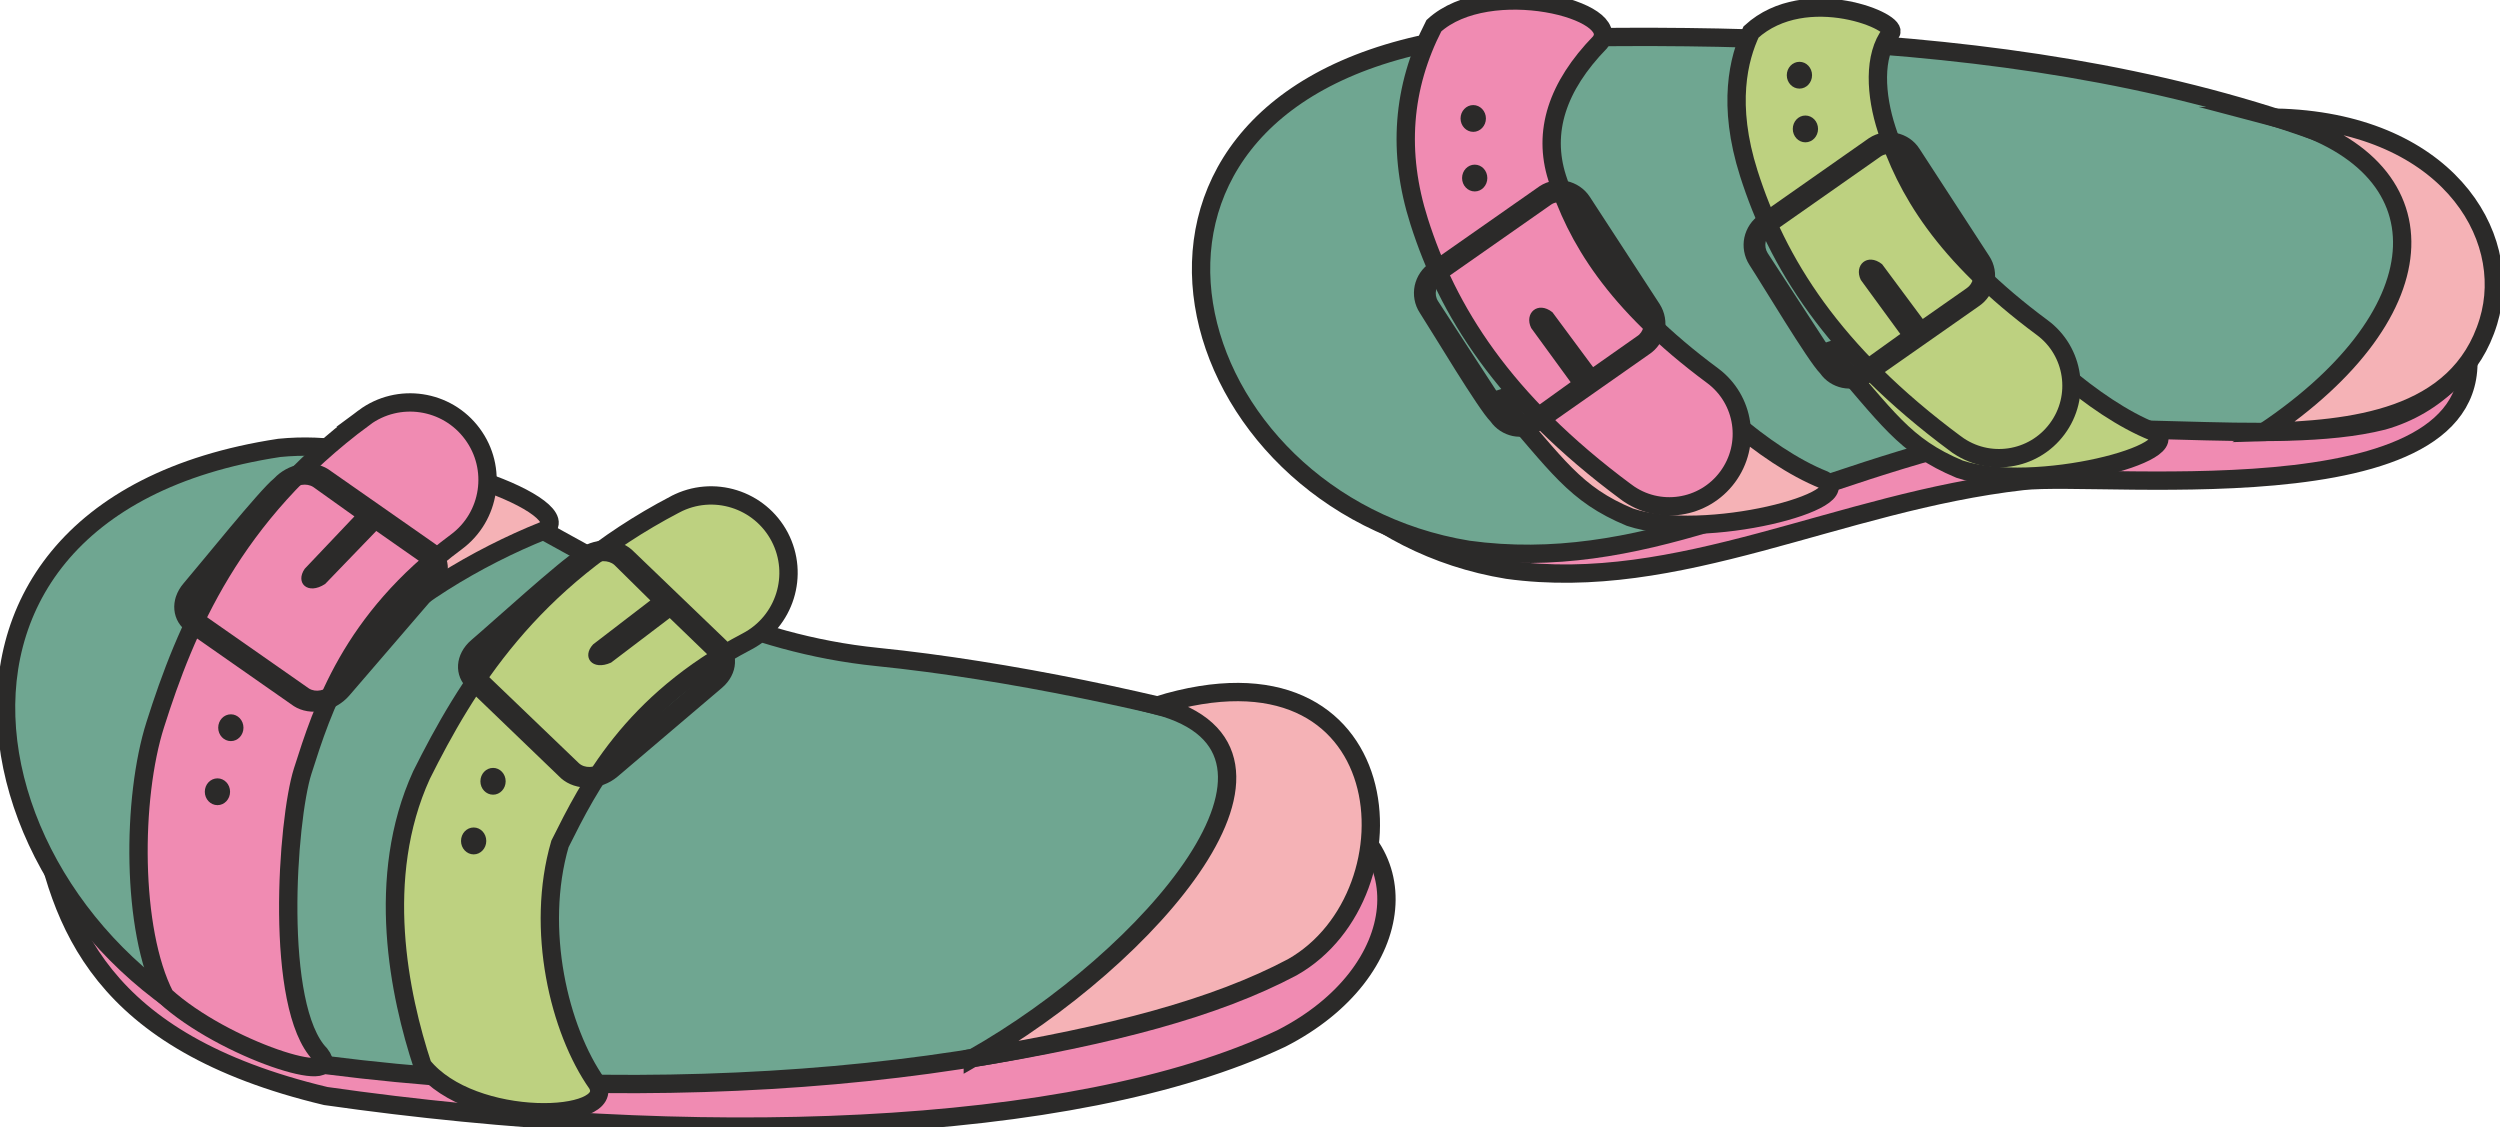 <svg xmlns="http://www.w3.org/2000/svg" width="122" height="55" fill-rule="evenodd" clip-rule="evenodd" image-rendering="optimizeQuality" shape-rendering="geometricPrecision" text-rendering="geometricPrecision" viewBox="0 0 211.75 95.9"><path fill="#F08BB2" d="M28.91 40.47c16.31-1.62 24.74 18.4 47.1 20.68 10.95 1.11 24.2 3.9 34.51 6.93 10.03 3.24 9.11 14.63-1.99 20.29-17.69 8.37-50.42 9.31-81.3 4.89C7.92 88.65 4.61 78.59 2.87 69.03.49 55.98 12.89 42.47 28.91 40.47z"/><path fill="none" fill-rule="nonzero" stroke="#2B2A29" stroke-miterlimit="22.926" stroke-width="1.56" d="M28.91 40.47c16.31-1.62 24.74 18.4 47.1 20.68 10.95 1.11 24.2 3.9 34.51 6.93 10.03 3.24 9.11 14.63-1.99 20.29-17.69 8.37-50.42 9.31-81.3 4.89C7.92 88.65 4.61 78.59 2.87 69.03.49 55.98 12.89 42.47 28.91 40.47z"/><path fill="#6FA691" d="M23.28 38.11c16.31-1.62 28.53 15.52 50.88 17.79 10.96 1.11 24.2 3.9 34.52 6.93 10.02 3.25 9.11 14.63-1.99 20.29-17.69 8.37-51.32 11.55-82.2 7.13-27.26-8.28-37.09-46.69-1.21-52.14z"/><path fill="none" fill-rule="nonzero" stroke="#2B2A29" stroke-miterlimit="22.926" stroke-width="1.56" d="M23.28 38.11c16.31-1.62 28.53 15.52 50.88 17.79 10.96 1.11 24.2 3.9 34.52 6.93 10.02 3.25 9.11 14.63-1.99 20.29-17.69 8.37-51.32 11.55-82.2 7.13-27.26-8.28-37.09-46.69-1.21-52.14z"/><path fill="#BDD180" fill-rule="nonzero" d="M56.97 42.91c3.22-1.69 7.2-.44 8.89 2.78 1.68 3.22.44 7.2-2.78 8.89-9.9 5.19-13.42 12.23-15.92 17.23-2.11 7.26-.07 15.83 3.17 20.42 1.78 3.22-10.64 3.7-14.86-1.56-1.97-5.98-4.08-15.97-.09-24.72 3.78-7.56 9.18-16.54 21.59-23.04z"/><path fill="none" fill-rule="nonzero" stroke="#2B2A29" stroke-miterlimit="22.926" stroke-width="1.56" d="M56.97 42.91c3.22-1.69 7.2-.44 8.89 2.78 1.68 3.22.44 7.2-2.78 8.89-9.9 5.19-13.42 12.23-15.92 17.23-2.11 7.26-.07 15.83 3.17 20.42 1.78 3.22-10.64 3.7-14.86-1.56-1.97-5.98-4.08-15.97-.09-24.72 3.78-7.56 9.18-16.54 21.59-23.04z"/><path fill="#2B2A29" fill-rule="nonzero" d="M47.26 66.23l-7.91-7.61c-.63-.55-.91-1.3-.86-2.05.05-.75.43-1.51 1.13-2.11 1.65-1.4 7.62-6.84 8.98-7.62.68-.54 1.52-.82 2.35-.85.86-.03 1.71.24 2.33.79l7.92 7.61c.62.55.9 1.29.85 2.05-.04.75-.42 1.51-1.12 2.1l-8.88 7.55c-.7.59-1.58.9-2.45.93-.87.02-1.71-.24-2.34-.79zm-6.41-8.89l7.92 7.6c.25.23.59.33.94.32.36-.01.71-.14.99-.37l8.88-7.54c.28-.24.43-.55.45-.86.02-.3-.09-.6-.34-.82l-3.19-3.08-4.99 3.79c-1.62.73-2.52-.49-1.53-1.55l4.87-3.74-3.06-3.02c-.25-.22-.61-.33-.96-.32-.35.01-.71.13-.99.37l-8.88 7.54c-.27.24-.43.55-.45.85v.01c-.02.3.09.6.34.82z"/><path fill="#F5B2B6" fill-rule="nonzero" d="M30.38 55.17c3.26-3.91 9.84-7.8 15.38-10.01 3.47-1.86-11.32-7.62-18.07-5.38-5.06 2.1-6.55 4.7-11.86 10.73l14.55 4.66z"/><path fill="none" fill-rule="nonzero" stroke="#2B2A29" stroke-miterlimit="22.926" stroke-width="1.56" d="M30.38 55.17c3.26-3.91 9.84-7.8 15.38-10.01 3.47-1.86-11.32-7.62-18.07-5.38-5.06 2.1-6.55 4.7-11.86 10.73l14.55 4.66z"/><path fill="#F08BB2" fill-rule="nonzero" d="M30.49 35.54c2.92-2.17 7.05-1.55 9.21 1.37 2.17 2.92 1.56 7.05-1.37 9.21-8.98 6.66-11.36 14.16-13.06 19.49-1.33 4.19-2.44 20.07 1.48 24.1 2.25 2.91-8.22-.42-13.2-4.97-2.88-5.6-2.82-16.84-.82-23.1 2.56-8.06 6.51-17.76 17.76-26.1z"/><path fill="none" fill-rule="nonzero" stroke="#2B2A29" stroke-miterlimit="22.926" stroke-width="1.56" d="M30.49 35.54c2.92-2.17 7.05-1.55 9.21 1.37 2.17 2.92 1.56 7.05-1.37 9.21-8.98 6.66-11.36 14.16-13.06 19.49-1.33 4.19-2.44 20.07 1.48 24.1 2.25 2.91-8.22-.42-13.2-4.97-2.88-5.6-2.82-16.84-.82-23.1 2.56-8.06 6.51-17.76 17.76-26.1z"/><path fill="#2B2A29" fill-rule="nonzero" d="M24.51 60.08l-9-6.29c-.7-.45-1.09-1.15-1.16-1.9-.07-.75.19-1.56.78-2.25 1.42-1.65 6.47-7.95 7.7-8.93.59-.63 1.38-1.05 2.19-1.2.85-.16 1.73-.03 2.43.42l9 6.29c.7.45 1.09 1.14 1.16 1.9.07.75-.19 1.56-.79 2.25l-7.6 8.83c-.6.69-1.43 1.14-2.28 1.3-.85.15-1.73.03-2.43-.42zm-7.71-7.79l9 6.29c.28.18.64.23.98.16.35-.06.68-.24.92-.52l7.61-8.82c.24-.28.34-.61.31-.92-.03-.3-.18-.58-.46-.76l-3.63-2.54-4.35 4.51c-1.48.97-2.57-.09-1.74-1.29l4.23-4.46-3.5-2.5c-.28-.18-.65-.24-.99-.18h-.01c-.34.07-.67.25-.91.53l-7.61 8.82c-.24.28-.34.61-.31.91.02.31.18.58.46.77z"/><path fill="#F5B2B6" d="M82.29 90.03c14.94-8.44 30.43-26.12 15.69-30 20.78-6.43 22.47 16.05 11.5 22.27-6.56 3.48-15.36 5.79-27.19 7.73z"/><path fill="none" fill-rule="nonzero" stroke="#2B2A29" stroke-miterlimit="22.926" stroke-width="1.56" d="M82.29 90.03c14.94-8.44 30.43-26.12 15.69-30 20.78-6.43 22.47 16.05 11.5 22.27-6.56 3.48-15.36 5.79-27.19 7.73z"/><path fill="#2B2A29" d="M19.16 60.78c.59 0 1.07.51 1.07 1.14 0 .63-.48 1.14-1.07 1.14-.6 0-1.08-.51-1.08-1.14 0-.63.48-1.14 1.08-1.14zM18.02 66.23c.59 0 1.07.51 1.07 1.14 0 .63-.48 1.14-1.07 1.14-.6 0-1.08-.51-1.08-1.14 0-.63.48-1.14 1.08-1.14zM41.47 65.34c.59 0 1.07.51 1.07 1.14 0 .63-.48 1.14-1.07 1.14-.6 0-1.08-.51-1.08-1.14 0-.63.48-1.14 1.08-1.14zM39.82 70.41c.59 0 1.07.51 1.07 1.15 0 .62-.48 1.14-1.07 1.14-.6 0-1.08-.52-1.08-1.14 0-.64.48-1.15 1.08-1.15z"/><path fill="#F08BB2" d="M127.78 48.48c14.57 2.01 28.15-5.76 43.83-7.55 7-.8 42.14 3.53 37.52-12.87-.84-3-3.28-6.06-7.3-8.3C177.07 5.6 152.94 2.3 125.1 5.23c-31.59 6.05-22.1 39.21 2.68 43.25z"/><path fill="none" fill-rule="nonzero" stroke="#2B2A29" stroke-miterlimit="22.926" stroke-width="1.56" d="M127.78 48.48c14.57 2.01 28.15-5.76 43.83-7.55 7-.8 42.14 3.53 37.52-12.87-.84-3-3.28-6.06-7.3-8.3C177.07 5.6 152.94 2.3 125.1 5.23c-31.59 6.05-22.1 39.21 2.68 43.25z"/><path fill="#6FA691" d="M124.44 46.78c14.56 2 26.3-5.18 42.78-9.3 9.58-2.4 25.71.69 35.06-1.68 9.1-2.57 13.37-13.9 3.71-20.67-25.06-12.21-56.67-12.69-84.24-11.61-31.59 6.05-22.1 39.21 2.69 43.26z"/><path fill="none" fill-rule="nonzero" stroke="#2B2A29" stroke-miterlimit="22.926" stroke-width="1.56" d="M124.44 46.78c14.56 2 26.3-5.18 42.78-9.3 9.58-2.4 25.71.69 35.06-1.68 9.1-2.57 13.37-13.9 3.71-20.67-25.06-12.21-56.67-12.69-84.24-11.61-31.59 6.05-22.1 39.21 2.69 43.26z"/><path fill="#F5B2B6" fill-rule="nonzero" d="M140.73 29.6c3.05 3.66 8.79 9.16 13.97 11.23 3.26 1.74-10.18 5.28-16.49 3.18-4.75-1.97-6.14-4.4-11.11-10.04l13.63-4.37z"/><path fill="none" fill-rule="nonzero" stroke="#2B2A29" stroke-miterlimit="22.926" stroke-width="1.56" d="M140.73 29.6c3.05 3.66 8.79 9.16 13.97 11.23 3.26 1.74-10.18 5.28-16.49 3.18-4.75-1.97-6.14-4.4-11.11-10.04l13.63-4.37z"/><path fill="#BDD180" fill-rule="nonzero" d="M168.77 25.51c3.05 3.65 8.8 9.16 13.98 11.23 3.26 1.74-10.18 5.28-16.5 3.18-4.74-1.98-6.13-4.4-11.1-10.05l13.62-4.36z"/><path fill="none" fill-rule="nonzero" stroke="#2B2A29" stroke-miterlimit="22.926" stroke-width="1.56" d="M168.77 25.51c3.05 3.65 8.8 9.16 13.98 11.23 3.26 1.74-10.18 5.28-16.5 3.18-4.74-1.98-6.13-4.4-11.1-10.05l13.62-4.36z"/><path fill="#BDD180" fill-rule="nonzero" d="M165.93 37.77c2.74 2.03 6.6 1.46 8.63-1.28 2.03-2.73 1.46-6.6-1.28-8.62-8.41-6.23-11.63-11.84-13.22-16.83-.97-2.96-1.16-6.3.32-8.21.95-.9-7.2-4.37-11.87-.11-1.05 2.23-2.06 6.17-.19 12.04 2.4 7.54 7.08 15.21 17.61 23.01z"/><path fill="none" fill-rule="nonzero" stroke="#2B2A29" stroke-miterlimit="22.926" stroke-width="1.56" d="M165.93 37.77c2.74 2.03 6.6 1.46 8.63-1.28 2.03-2.73 1.46-6.6-1.28-8.62-8.41-6.23-11.63-11.84-13.22-16.83-.97-2.96-1.16-6.3.32-8.21.95-.9-7.2-4.37-11.87-.11-1.05 2.23-2.06 6.17-.19 12.04 2.4 7.54 7.08 15.21 17.61 23.01z"/><path fill="#2B2A29" fill-rule="nonzero" d="M158.55 11.75l-9.27 6.5c-.71.46-1.17 1.18-1.34 1.96-.16.77-.03 1.61.43 2.33 1.11 1.7 4.99 8.2 6.01 9.22.46.66 1.14 1.08 1.88 1.24.78.16 1.62.03 2.33-.43l9.28-6.5c.71-.47 1.17-1.19 1.34-1.96.16-.78.03-1.62-.44-2.33l-5.93-9.12c-.46-.72-1.18-1.18-1.96-1.34-.77-.17-1.61-.04-2.33.43zm-8.26 8.05l9.27-6.5c.29-.19.62-.24.94-.17.31.07.6.25.79.54l5.93 9.11c.19.29.24.63.17.95-.06.31-.25.6-.53.79l-3.74 2.62-3.46-4.66c-1.26-1-2.42.1-1.81 1.34l3.36 4.6-3.61 2.59c-.28.18-.64.24-.95.18h-.01c-.31-.07-.6-.25-.78-.54l-5.94-9.12c-.18-.29-.23-.63-.17-.94.07-.32.25-.6.54-.79z"/><path fill="#F08BB2" fill-rule="nonzero" d="M137.89 41.87c2.73 2.03 6.59 1.46 8.62-1.28 2.03-2.74 1.46-6.6-1.28-8.63-8.41-6.23-11.63-11.83-13.22-16.83-1.24-3.91-.01-7.76 3.65-11.53 2.11-2.73-9.47-5.67-14.14-1.41-2.69 5.24-3.12 10.8-1.25 16.66 2.4 7.54 7.09 15.22 17.62 23.02z"/><path fill="none" fill-rule="nonzero" stroke="#2B2A29" stroke-miterlimit="22.926" stroke-width="1.56" d="M137.89 41.87c2.73 2.03 6.59 1.46 8.62-1.28 2.03-2.74 1.46-6.6-1.28-8.63-8.41-6.23-11.63-11.83-13.22-16.83-1.24-3.91-.01-7.76 3.65-11.53 2.11-2.73-9.47-5.67-14.14-1.41-2.69 5.24-3.12 10.8-1.25 16.66 2.4 7.54 7.09 15.22 17.62 23.02z"/><path fill="#2B2A29" fill-rule="nonzero" d="M130.51 15.85l-9.27 6.49c-.72.47-1.18 1.18-1.35 1.96-.16.78-.03 1.62.44 2.33 1.1 1.7 4.98 8.21 6 9.22.46.66 1.15 1.09 1.89 1.25.77.16 1.61.03 2.33-.44l9.27-6.5c.71-.46 1.18-1.18 1.34-1.96.16-.77.03-1.61-.43-2.33l-5.94-9.12c-.46-.71-1.18-1.17-1.95-1.34h-.01c-.77-.16-1.61-.03-2.32.44zm-8.27 8.04l9.27-6.49c.29-.19.63-.24.94-.18.32.07.61.26.79.54l5.94 9.12c.18.29.24.63.17.95-.07.31-.25.6-.54.78l-3.74 2.63-3.46-4.67c-1.26-1-2.42.1-1.81 1.34l3.36 4.61-3.6 2.59c-.29.18-.65.24-.96.17-.32-.06-.6-.25-.79-.53l-5.93-9.12c-.19-.29-.24-.63-.17-.94v-.01c.06-.31.25-.6.53-.79z"/><path fill="#F5B2B6" d="M192.15 36.76c15.3-10.24 15.73-22.87.98-26.75 14.33.3 20.4 9.87 18.12 17.35-2.56 8.4-11.85 9.18-19.1 9.4z"/><path fill="none" fill-rule="nonzero" stroke="#2B2A29" stroke-miterlimit="22.926" stroke-width="1.56" d="M192.15 36.76c15.3-10.24 15.73-22.87.98-26.75 14.33.3 20.4 9.87 18.12 17.35-2.56 8.4-11.85 9.18-19.1 9.4z"/><path fill="#2B2A29" d="M125 14.01c.59 0 1.07.51 1.07 1.14 0 .63-.48 1.14-1.07 1.14-.6 0-1.08-.51-1.08-1.14 0-.63.48-1.14 1.08-1.14zM124.87 8.94c.59 0 1.08.51 1.08 1.14 0 .63-.49 1.14-1.08 1.14-.59 0-1.08-.51-1.08-1.14 0-.63.49-1.14 1.08-1.14zM153.13 9.83c.6 0 1.08.51 1.08 1.14 0 .63-.48 1.14-1.08 1.14-.59 0-1.07-.51-1.07-1.14 0-.63.48-1.14 1.07-1.14zM152.63 5.26c.59 0 1.07.51 1.07 1.14 0 .63-.48 1.14-1.07 1.14-.6 0-1.08-.51-1.08-1.14 0-.63.48-1.14 1.08-1.14z"/></svg>